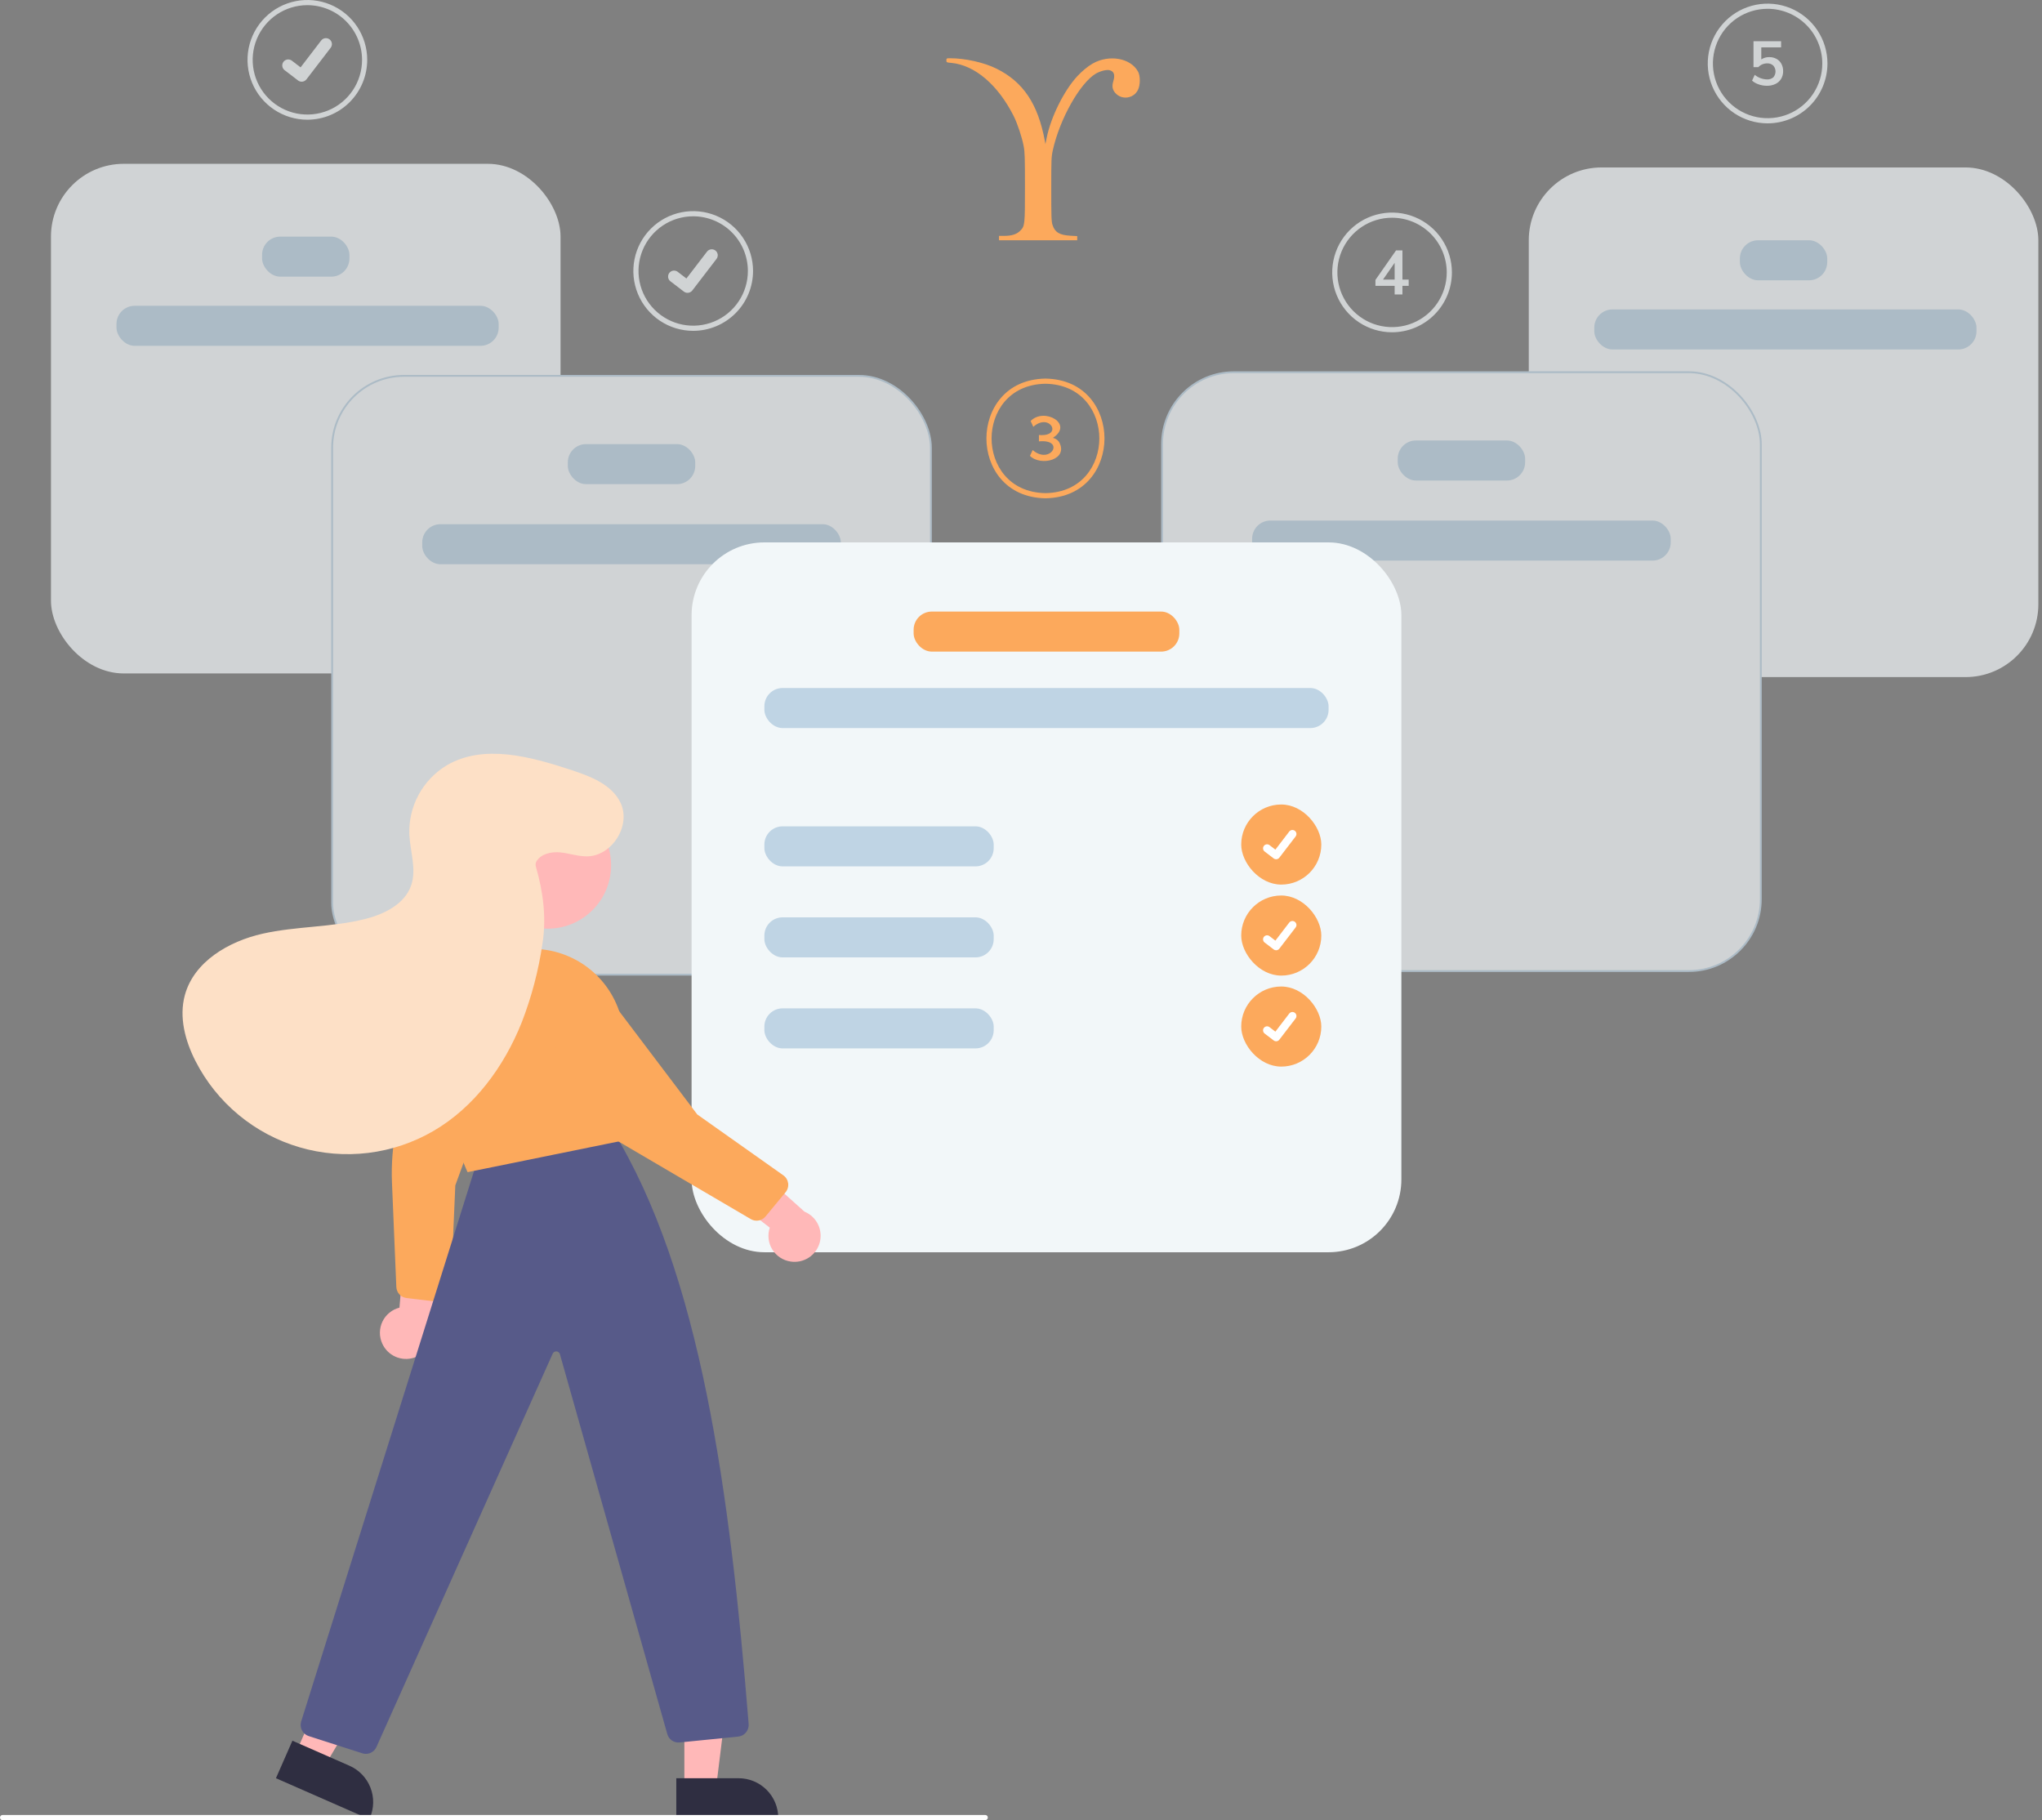 <svg width="561" height="500" viewBox="0 0 561 500" fill="none" xmlns="http://www.w3.org/2000/svg">
    <rect x="0" y="0" width="561" height="500" fill="#808080" stroke="none"/>
    <g clip-path="url(#clip0)">
        <g opacity="0.7">
            <rect x="14" y="45" width="140" height="140" rx="20" fill="#F2F7F9"/>
            <rect x="72" y="65" width="24" height="11" rx="5" fill="#BFD4E4"/>
            <rect x="32" y="84" width="105" height="11" rx="5" fill="#BFD4E4"/>
            <rect x="420" y="46" width="140" height="140" rx="20" fill="#F2F7F9"/>
            <rect x="478" y="66" width="24" height="11" rx="5" fill="#BFD4E4"/>
            <rect x="438" y="85" width="105" height="11" rx="5" fill="#BFD4E4"/>
            <rect x="91.25" y="103.25" width="164.5" height="164.5" rx="19.75" fill="#F2F7F9" stroke="#BFD4E4" stroke-width="0.5"/>
            <rect x="156" y="122" width="35" height="11" rx="5" fill="#BFD4E4"/>
            <rect x="116" y="144" width="115" height="11" rx="5" fill="#BFD4E4"/>
            <rect x="319.25" y="102.25" width="164.5" height="164.5" rx="19.75" fill="#F2F7F9" stroke="#BFD4E4" stroke-width="0.5"/>
            <rect x="384" y="121" width="35" height="11" rx="5" fill="#BFD4E4"/>
            <rect x="344" y="143" width="115" height="11" rx="5" fill="#BFD4E4"/>
        </g>
        <rect x="190" y="149" width="195" height="195" rx="20" fill="#F2F7F9"/>
        <rect x="251" y="168" width="73" height="11" rx="5" fill="#FCA95C"/>
        <rect x="210" y="189" width="155" height="11" rx="5" fill="#BFD4E4"/>
        <rect x="210" y="227" width="63" height="11" rx="5" fill="#BFD4E4"/>
        <rect x="341" y="221" width="22" height="22" rx="11" fill="#FCA95C"/>
        <path d="M350.591 236.045C350.353 236.046 350.121 235.969 349.931 235.826L349.919 235.817L347.433 233.915C347.2 233.737 347.048 233.474 347.01 233.183C346.971 232.893 347.05 232.599 347.228 232.367C347.406 232.134 347.67 231.982 347.96 231.943C348.251 231.905 348.544 231.984 348.777 232.162L350.387 233.397L354.192 228.432C354.281 228.317 354.391 228.221 354.516 228.148C354.642 228.076 354.78 228.029 354.924 228.01C355.068 227.991 355.214 228 355.354 228.037C355.494 228.075 355.626 228.14 355.741 228.228L355.741 228.228L355.717 228.261L355.742 228.228C355.974 228.407 356.126 228.67 356.164 228.96C356.202 229.251 356.124 229.544 355.946 229.777L351.47 235.613C351.367 235.748 351.234 235.857 351.081 235.931C350.929 236.006 350.761 236.045 350.592 236.044L350.591 236.045Z" fill="white"/>
        <rect x="210" y="252" width="63" height="11" rx="5" fill="#BFD4E4"/>
        <rect x="341" y="246" width="22" height="22" rx="11" fill="#FCA95C"/>
        <path d="M350.591 261.045C350.353 261.046 350.121 260.969 349.931 260.826L349.919 260.817L347.433 258.915C347.2 258.737 347.048 258.474 347.01 258.183C346.971 257.893 347.05 257.599 347.228 257.367C347.406 257.134 347.67 256.982 347.96 256.943C348.251 256.905 348.544 256.984 348.777 257.162L350.387 258.397L354.192 253.432C354.281 253.317 354.391 253.221 354.516 253.148C354.642 253.076 354.78 253.029 354.924 253.01C355.068 252.991 355.214 253 355.354 253.037C355.494 253.075 355.626 253.14 355.741 253.228L355.741 253.228L355.717 253.261L355.742 253.228C355.974 253.407 356.126 253.67 356.164 253.96C356.202 254.251 356.124 254.544 355.946 254.777L351.47 260.613C351.367 260.748 351.234 260.857 351.081 260.931C350.929 261.006 350.761 261.045 350.592 261.044L350.591 261.045Z" fill="white"/>
        <rect x="210" y="277" width="63" height="11" rx="5" fill="#BFD4E4"/>
        <rect x="341" y="271" width="22" height="22" rx="11" fill="#FCA95C"/>
        <path d="M350.591 286.045C350.353 286.046 350.121 285.969 349.931 285.826L349.919 285.817L347.433 283.915C347.2 283.737 347.048 283.474 347.01 283.183C346.971 282.893 347.05 282.599 347.228 282.367C347.406 282.134 347.67 281.982 347.96 281.943C348.251 281.905 348.544 281.984 348.777 282.162L350.387 283.397L354.192 278.432C354.281 278.317 354.391 278.221 354.516 278.148C354.642 278.076 354.78 278.029 354.924 278.01C355.068 277.991 355.214 278 355.354 278.037C355.494 278.075 355.626 278.14 355.741 278.228L355.741 278.228L355.717 278.261L355.742 278.228C355.974 278.407 356.126 278.67 356.164 278.96C356.202 279.251 356.124 279.544 355.946 279.777L351.47 285.613C351.367 285.748 351.234 285.857 351.081 285.931C350.929 286.006 350.761 286.045 350.592 286.044L350.591 286.045Z" fill="white"/>
        <path d="M287.23 136.885C276.071 136.694 270.999 128.227 271 120.441C271.001 112.654 276.072 104.189 287.207 104H287.231C298.367 104.19 303.438 112.657 303.438 120.443C303.437 128.23 298.365 136.696 287.23 136.885ZM287.219 105.417C277.05 105.595 272.418 113.328 272.417 120.441C272.417 127.556 277.052 135.294 287.231 135.467C297.384 135.295 302.02 127.559 302.021 120.443C302.021 113.331 297.389 105.597 287.219 105.417Z" fill="#FCA95C"/>
        <path d="M290.909 121.335C293.754 126.276 285.946 128.206 282.959 125.23L283.707 123.631C288.564 127.826 292.843 120.56 285.425 121.25V119.498C292.218 120.046 288.402 113.209 283.877 117.254L283.146 115.655C286.834 111.828 295.113 116.456 289.268 120.281C289.92 120.433 290.5 120.806 290.909 121.335Z" fill="#FCA95C"/>
        <path d="M382.442 91.279C379.19 91.279 376.011 90.315 373.307 88.508C370.603 86.701 368.496 84.134 367.252 81.129C366.007 78.125 365.682 74.819 366.316 71.629C366.95 68.44 368.516 65.51 370.816 63.211C373.115 60.911 376.045 59.345 379.235 58.711C382.424 58.076 385.73 58.402 388.734 59.646C391.739 60.891 394.307 62.998 396.113 65.702C397.92 68.406 398.884 71.585 398.884 74.837C398.88 79.196 397.146 83.376 394.063 86.458C390.981 89.541 386.801 91.275 382.442 91.279ZM382.442 59.812C379.47 59.812 376.565 60.693 374.095 62.344C371.624 63.995 369.698 66.342 368.561 69.087C367.424 71.833 367.126 74.854 367.706 77.768C368.286 80.683 369.717 83.36 371.818 85.462C373.919 87.563 376.596 88.994 379.511 89.573C382.426 90.153 385.447 89.856 388.192 88.719C390.938 87.581 393.284 85.655 394.935 83.185C396.586 80.714 397.467 77.809 397.467 74.837C397.463 70.853 395.878 67.034 393.062 64.218C390.245 61.401 386.426 59.816 382.442 59.812Z" fill="#F2F7F9" fill-opacity="0.7"/>
        <path d="M387.008 78.527H385.29V80.891H383.148V78.527H377.876V76.895L383.539 68.783H385.29V76.81H387.008V78.527ZM383.148 76.81V72.201L379.951 76.81H383.148Z" fill="#F2F7F9" fill-opacity="0.7"/>
        <path d="M485.615 33.885C482.363 33.885 479.184 32.92 476.48 31.113C473.776 29.307 471.669 26.739 470.424 23.734C469.18 20.73 468.854 17.424 469.489 14.235C470.123 11.045 471.689 8.115 473.989 5.816C476.288 3.516 479.218 1.95 482.407 1.316C485.597 0.682 488.903 1.007 491.907 2.252C494.912 3.496 497.48 5.604 499.286 8.307C501.093 11.011 502.057 14.19 502.057 17.442C502.052 21.802 500.318 25.981 497.236 29.063C494.154 32.146 489.974 33.88 485.615 33.885ZM485.615 2.417C482.643 2.417 479.738 3.298 477.267 4.949C474.797 6.6 472.871 8.947 471.734 11.693C470.597 14.438 470.299 17.459 470.879 20.374C471.458 23.288 472.89 25.965 474.991 28.067C477.092 30.168 479.769 31.599 482.684 32.179C485.598 32.758 488.62 32.461 491.365 31.324C494.11 30.186 496.457 28.261 498.108 25.79C499.759 23.319 500.64 20.414 500.64 17.442C500.636 13.459 499.051 9.64 496.234 6.823C493.418 4.006 489.598 2.422 485.615 2.417Z" fill="#F2F7F9" fill-opacity="0.7"/>
        <path d="M488.064 16.175C488.634 16.49 489.1 16.962 489.407 17.536C489.734 18.157 489.897 18.85 489.884 19.551C489.898 20.288 489.71 21.014 489.339 21.651C488.968 22.266 488.424 22.756 487.775 23.063C487.036 23.41 486.227 23.582 485.411 23.564C484.647 23.564 483.888 23.434 483.166 23.182C482.496 22.965 481.878 22.615 481.347 22.153L482.078 20.554C483.028 21.339 484.213 21.782 485.445 21.813C486.078 21.856 486.703 21.652 487.188 21.243C487.58 20.795 487.795 20.22 487.792 19.624C487.789 19.029 487.568 18.456 487.171 18.012C486.949 17.806 486.688 17.647 486.403 17.543C486.118 17.439 485.816 17.393 485.513 17.408C485.052 17.405 484.595 17.495 484.17 17.672C483.75 17.848 483.373 18.111 483.064 18.445H481.738V11.32H489.322V13.021H483.881V16.32C484.524 15.891 485.284 15.671 486.057 15.691C486.757 15.676 487.448 15.843 488.064 16.175Z" fill="#F2F7F9" fill-opacity="0.7"/>
        <path d="M84.442 32.885C81.19 32.885 78.011 31.92 75.307 30.113C72.603 28.307 70.496 25.739 69.252 22.734C68.007 19.73 67.681 16.424 68.316 13.235C68.95 10.045 70.516 7.115 72.816 4.816C75.115 2.516 78.045 0.95 81.235 0.316C84.424 -0.318 87.73 0.007 90.734 1.252C93.739 2.496 96.307 4.604 98.114 7.307C99.92 10.011 100.885 13.19 100.885 16.442C100.88 20.802 99.146 24.981 96.063 28.063C92.981 31.146 88.802 32.88 84.442 32.885ZM84.442 1.417C81.471 1.417 78.566 2.298 76.095 3.949C73.624 5.6 71.698 7.947 70.561 10.693C69.424 13.438 69.126 16.459 69.706 19.374C70.286 22.288 71.717 24.965 73.818 27.067C75.919 29.168 78.597 30.599 81.511 31.179C84.426 31.759 87.447 31.461 90.192 30.324C92.938 29.186 95.284 27.261 96.935 24.79C98.586 22.319 99.467 19.414 99.467 16.442C99.463 12.459 97.879 8.64 95.062 5.823C92.245 3.006 88.426 1.422 84.442 1.417Z" fill="#F2F7F9" fill-opacity="0.7"/>
        <path d="M82.883 22.444C82.529 22.445 82.185 22.33 81.902 22.118L81.884 22.105L78.186 19.276C78.015 19.145 77.871 18.981 77.763 18.794C77.656 18.608 77.585 18.401 77.557 18.187C77.529 17.973 77.543 17.756 77.599 17.547C77.654 17.339 77.751 17.144 77.882 16.972C78.013 16.801 78.177 16.657 78.364 16.549C78.551 16.442 78.757 16.371 78.971 16.343C79.185 16.315 79.402 16.329 79.611 16.385C79.819 16.441 80.015 16.537 80.186 16.668L82.581 18.505L88.241 11.121C88.372 10.95 88.535 10.806 88.722 10.698C88.909 10.59 89.115 10.52 89.329 10.492C89.543 10.464 89.76 10.478 89.969 10.534C90.177 10.589 90.372 10.686 90.543 10.817L90.544 10.817L90.509 10.866L90.545 10.817C90.89 11.083 91.116 11.474 91.173 11.906C91.23 12.338 91.114 12.775 90.849 13.121L84.192 21.802C84.038 22.002 83.84 22.163 83.613 22.274C83.386 22.386 83.137 22.443 82.885 22.442L82.883 22.444Z" fill="#F2F7F9" fill-opacity="0.7"/>
        <path d="M190.442 90.885C187.19 90.885 184.011 89.92 181.307 88.114C178.603 86.307 176.496 83.739 175.252 80.734C174.007 77.73 173.682 74.424 174.316 71.234C174.95 68.045 176.516 65.115 178.816 62.816C181.115 60.516 184.045 58.95 187.235 58.316C190.424 57.681 193.73 58.007 196.735 59.252C199.739 60.496 202.307 62.603 204.114 65.308C205.92 68.011 206.885 71.19 206.885 74.442C206.88 78.802 205.146 82.981 202.063 86.063C198.981 89.146 194.801 90.88 190.442 90.885ZM190.442 59.417C187.471 59.417 184.566 60.298 182.095 61.949C179.624 63.6 177.698 65.947 176.561 68.692C175.424 71.438 175.126 74.459 175.706 77.374C176.286 80.288 177.717 82.965 179.818 85.067C181.919 87.168 184.596 88.599 187.511 89.179C190.426 89.758 193.447 89.461 196.192 88.324C198.938 87.186 201.284 85.261 202.935 82.79C204.586 80.319 205.467 77.414 205.467 74.442C205.463 70.459 203.878 66.64 201.062 63.823C198.245 61.006 194.426 59.422 190.442 59.417Z" fill="#F2F7F9" fill-opacity="0.7"/>
        <path d="M188.883 80.444C188.529 80.445 188.185 80.33 187.902 80.118L187.884 80.105L184.186 77.276C184.015 77.145 183.871 76.981 183.763 76.794C183.656 76.608 183.585 76.401 183.557 76.187C183.529 75.973 183.543 75.756 183.599 75.547C183.655 75.339 183.751 75.144 183.882 74.972C184.013 74.801 184.177 74.657 184.364 74.549C184.551 74.442 184.757 74.371 184.971 74.343C185.185 74.315 185.402 74.329 185.611 74.385C185.819 74.441 186.015 74.537 186.186 74.668L188.581 76.505L194.241 69.121C194.372 68.95 194.536 68.806 194.722 68.698C194.909 68.59 195.115 68.52 195.329 68.492C195.543 68.464 195.76 68.478 195.969 68.534C196.177 68.589 196.372 68.686 196.543 68.817L196.544 68.817L196.509 68.866L196.545 68.817C196.89 69.083 197.116 69.474 197.173 69.906C197.23 70.338 197.113 70.775 196.849 71.121L190.192 79.802C190.038 80.001 189.84 80.163 189.613 80.275C189.386 80.386 189.137 80.443 188.885 80.442L188.883 80.444Z" fill="#F2F7F9" fill-opacity="0.7"/>
        <path d="M260 16.582C260 17.145 260.02 17.165 261.426 17.285C267.871 17.928 274.177 23.329 278.494 31.884C279.538 33.992 280.763 37.667 281.225 40.096C281.546 41.763 281.586 43.209 281.586 51.341C281.586 61.843 281.566 62.104 280.261 63.41C279.317 64.353 277.932 64.795 275.924 64.795H274.458V65.398V66H285.201H295.944V65.418V64.855L294.096 64.755C291.104 64.594 289.779 63.791 289.157 61.783C288.855 60.819 288.815 59.635 288.815 51.944C288.815 43.671 288.835 43.108 289.257 41.201C291.145 32.707 296.647 22.908 301.004 20.257C302.209 19.534 303.996 19.072 304.819 19.273C306.044 19.594 306.386 20.538 305.884 22.225C305.442 23.671 305.582 24.594 306.406 25.538C308.173 27.546 311.446 27.104 312.631 24.695C313.293 23.369 313.313 20.9 312.671 19.695C310.663 15.94 304.699 14.876 300.181 17.466C298.835 18.229 297.209 19.594 295.944 20.96C292.269 24.956 288.695 32.205 287.55 37.888L287.209 39.594L287.048 38.691C285.161 28.53 281.104 22.486 273.755 18.851C270.301 17.145 265.161 16 260.984 16C260.04 16 260 16.02 260 16.582Z" fill="#FCA95C"/>
        <path d="M105.007 369.063C104.577 368.115 104.36 367.083 104.372 366.042C104.384 365 104.624 363.974 105.075 363.035C105.526 362.096 106.178 361.267 106.984 360.608C107.79 359.948 108.731 359.473 109.741 359.216L111.889 333.986L122.219 342.136L118.596 364.845C118.914 366.57 118.59 368.351 117.683 369.852C116.776 371.354 115.35 372.47 113.675 372.99C112 373.51 110.193 373.397 108.595 372.674C106.997 371.95 105.721 370.665 105.007 369.063H105.007Z" fill="#FFB8B8"/>
        <path d="M111.651 356.568C110.908 356.47 110.223 356.112 109.717 355.559C109.211 355.005 108.916 354.291 108.885 353.542L107.689 324.911C107.259 314.62 109.354 304.38 113.79 295.084L124.396 272.86C125.106 271.523 126.125 270.376 127.368 269.512C128.611 268.648 130.043 268.093 131.543 267.894C133 267.688 134.484 267.838 135.87 268.33C137.256 268.823 138.503 269.642 139.504 270.72C140.012 271.263 140.468 271.851 140.867 272.479C141.667 273.777 142.13 275.254 142.214 276.777C142.299 278.299 142.002 279.819 141.35 281.197L125.087 325.625L123.836 354.569C123.817 355.007 123.707 355.437 123.515 355.831C123.322 356.226 123.05 356.576 122.715 356.86C122.381 357.145 121.991 357.357 121.571 357.484C121.151 357.61 120.709 357.649 120.273 357.597L111.693 356.574L111.651 356.568Z" fill="#FCA95C"/>
        <path d="M81.224 481.665L89.179 485.157L106.431 456.136L94.692 450.984L81.224 481.665Z" fill="#FFB8B8"/>
        <path d="M80.335 478.177L96 485.054L96.001 485.054C97.312 485.629 98.497 486.457 99.488 487.491C100.479 488.524 101.256 489.743 101.777 491.076C102.297 492.41 102.549 493.834 102.519 495.265C102.489 496.697 102.177 498.108 101.602 499.419L101.459 499.743L75.811 488.485L80.335 478.177Z" fill="#2F2E41"/>
        <path d="M188.016 491.322H196.703L200.836 457.815L188.015 457.816L188.016 491.322Z" fill="#FFB8B8"/>
        <path d="M185.8 488.486L202.908 488.486H202.909C204.34 488.486 205.758 488.768 207.081 489.315C208.404 489.863 209.605 490.666 210.618 491.679C211.63 492.691 212.433 493.893 212.981 495.216C213.529 496.539 213.811 497.956 213.811 499.388V499.742L185.801 499.743L185.8 488.486Z" fill="#2F2E41"/>
        <path d="M100.519 481.796C100.185 481.796 99.853 481.743 99.535 481.64L84.805 476.906C84.01 476.647 83.347 476.086 82.96 475.345C82.572 474.603 82.49 473.739 82.731 472.938L131.578 317.394L168.165 310.22L168.294 310.429C192.482 349.789 200.556 409.915 205.678 473.62C205.741 474.452 205.477 475.276 204.943 475.916C204.408 476.557 203.645 476.964 202.816 477.051L186.712 478.662C185.961 478.74 185.206 478.548 184.584 478.12C183.962 477.691 183.513 477.055 183.318 476.325L153.833 372.017C153.775 371.804 153.652 371.615 153.482 371.475C153.312 371.335 153.102 371.251 152.882 371.236C152.662 371.22 152.443 371.273 152.255 371.388C152.066 371.502 151.918 371.673 151.831 371.875L103.439 479.868C103.194 480.44 102.787 480.927 102.268 481.27C101.749 481.613 101.141 481.796 100.519 481.796Z" fill="#575A89"/>
        <path d="M150.481 255.11C160.093 255.11 167.885 247.318 167.885 237.707C167.885 228.095 160.093 220.303 150.481 220.303C140.869 220.303 133.078 228.095 133.078 237.707C133.078 247.318 140.869 255.11 150.481 255.11Z" fill="#FFB8B8"/>
        <path d="M128.465 322L128.346 321.751C128.265 321.581 120.247 304.571 120.993 284.951C121.24 278.511 123.939 272.409 128.537 267.893C133.135 263.377 139.285 260.789 145.728 260.659C151.666 260.542 157.455 262.525 162.075 266.258C166.695 269.991 169.849 275.235 170.983 281.065C173.217 292.472 173.161 303.276 170.817 313.176L170.764 313.397L170.542 313.442L128.465 322Z" fill="#FCA95C"/>
        <path d="M217.196 346.551C216.166 346.399 215.181 346.023 214.312 345.449C213.443 344.875 212.71 344.117 212.165 343.229C211.62 342.341 211.277 341.345 211.159 340.31C211.041 339.275 211.151 338.227 211.482 337.239L191.436 321.769L203.882 317.498L221.01 332.844C222.632 333.51 223.954 334.748 224.725 336.323C225.495 337.899 225.661 339.702 225.191 341.392C224.721 343.081 223.648 344.54 222.174 345.491C220.701 346.442 218.929 346.819 217.196 346.551H217.196Z" fill="#FFB8B8"/>
        <path d="M168.004 312.446L167.958 312.371L146.826 278.148C146.087 276.827 145.674 275.349 145.621 273.836C145.568 272.323 145.877 270.82 146.522 269.45C147.138 268.115 148.068 266.948 149.233 266.049C150.397 265.15 151.762 264.546 153.21 264.289C153.941 264.156 154.682 264.091 155.425 264.096C156.95 264.126 158.443 264.537 159.769 265.29C161.094 266.044 162.211 267.117 163.017 268.411L191.556 306.145L215.209 322.873C215.568 323.126 215.87 323.451 216.097 323.827C216.324 324.202 216.471 324.621 216.529 325.056C216.587 325.491 216.554 325.934 216.433 326.356C216.312 326.777 216.105 327.17 215.825 327.508L210.319 334.166C209.837 334.752 209.162 335.146 208.416 335.278C207.669 335.41 206.9 335.27 206.248 334.884L168.004 312.446Z" fill="#FCA95C"/>
        <path d="M147.369 236.627C148.652 234.517 151.482 233.921 153.94 234.161C156.397 234.402 158.787 235.266 161.256 235.247C168.113 235.194 173.405 226.837 170.522 220.616C168.158 215.514 162.254 213.274 156.913 211.515C145.714 207.829 132.851 204.287 122.689 210.264C119.45 212.225 116.794 215.016 114.995 218.347C113.196 221.678 112.318 225.429 112.453 229.212C112.682 233.917 114.484 238.749 112.96 243.206C111.202 248.347 105.629 251.105 100.361 252.44C91.128 254.779 81.393 254.402 72.102 256.5C62.811 258.598 53.29 264.169 50.786 273.359C49.141 279.395 50.857 285.893 53.7 291.466C56.6 297.152 60.631 302.187 65.545 306.261C70.459 310.335 76.152 313.363 82.277 315.159C88.403 316.956 94.83 317.483 101.166 316.709C107.502 315.935 113.613 313.875 119.125 310.657C130.357 304.098 138.467 293.013 143.301 280.938C146.042 273.895 147.972 266.562 149.053 259.081C150.136 252.079 149.217 245.002 147.256 238.193C147.163 237.939 147.125 237.668 147.145 237.398C147.164 237.128 147.241 236.865 147.369 236.627Z" fill="#FDE0C6"/>
        <path d="M270.677 500H0.709C0.521 500 0.34 499.925 0.208 499.792C0.075 499.66 0 499.479 0 499.291C0 499.104 0.075 498.923 0.208 498.79C0.34 498.658 0.521 498.583 0.709 498.583H270.677C270.865 498.583 271.045 498.658 271.178 498.79C271.311 498.923 271.386 499.104 271.386 499.291C271.386 499.479 271.311 499.66 271.178 499.792C271.045 499.925 270.865 500 270.677 500Z" fill="white"/>
    </g>
    <defs>
        <clipPath id="clip0">
            <rect width="560.384" height="500" fill="white"/>
        </clipPath>
    </defs>
</svg>
